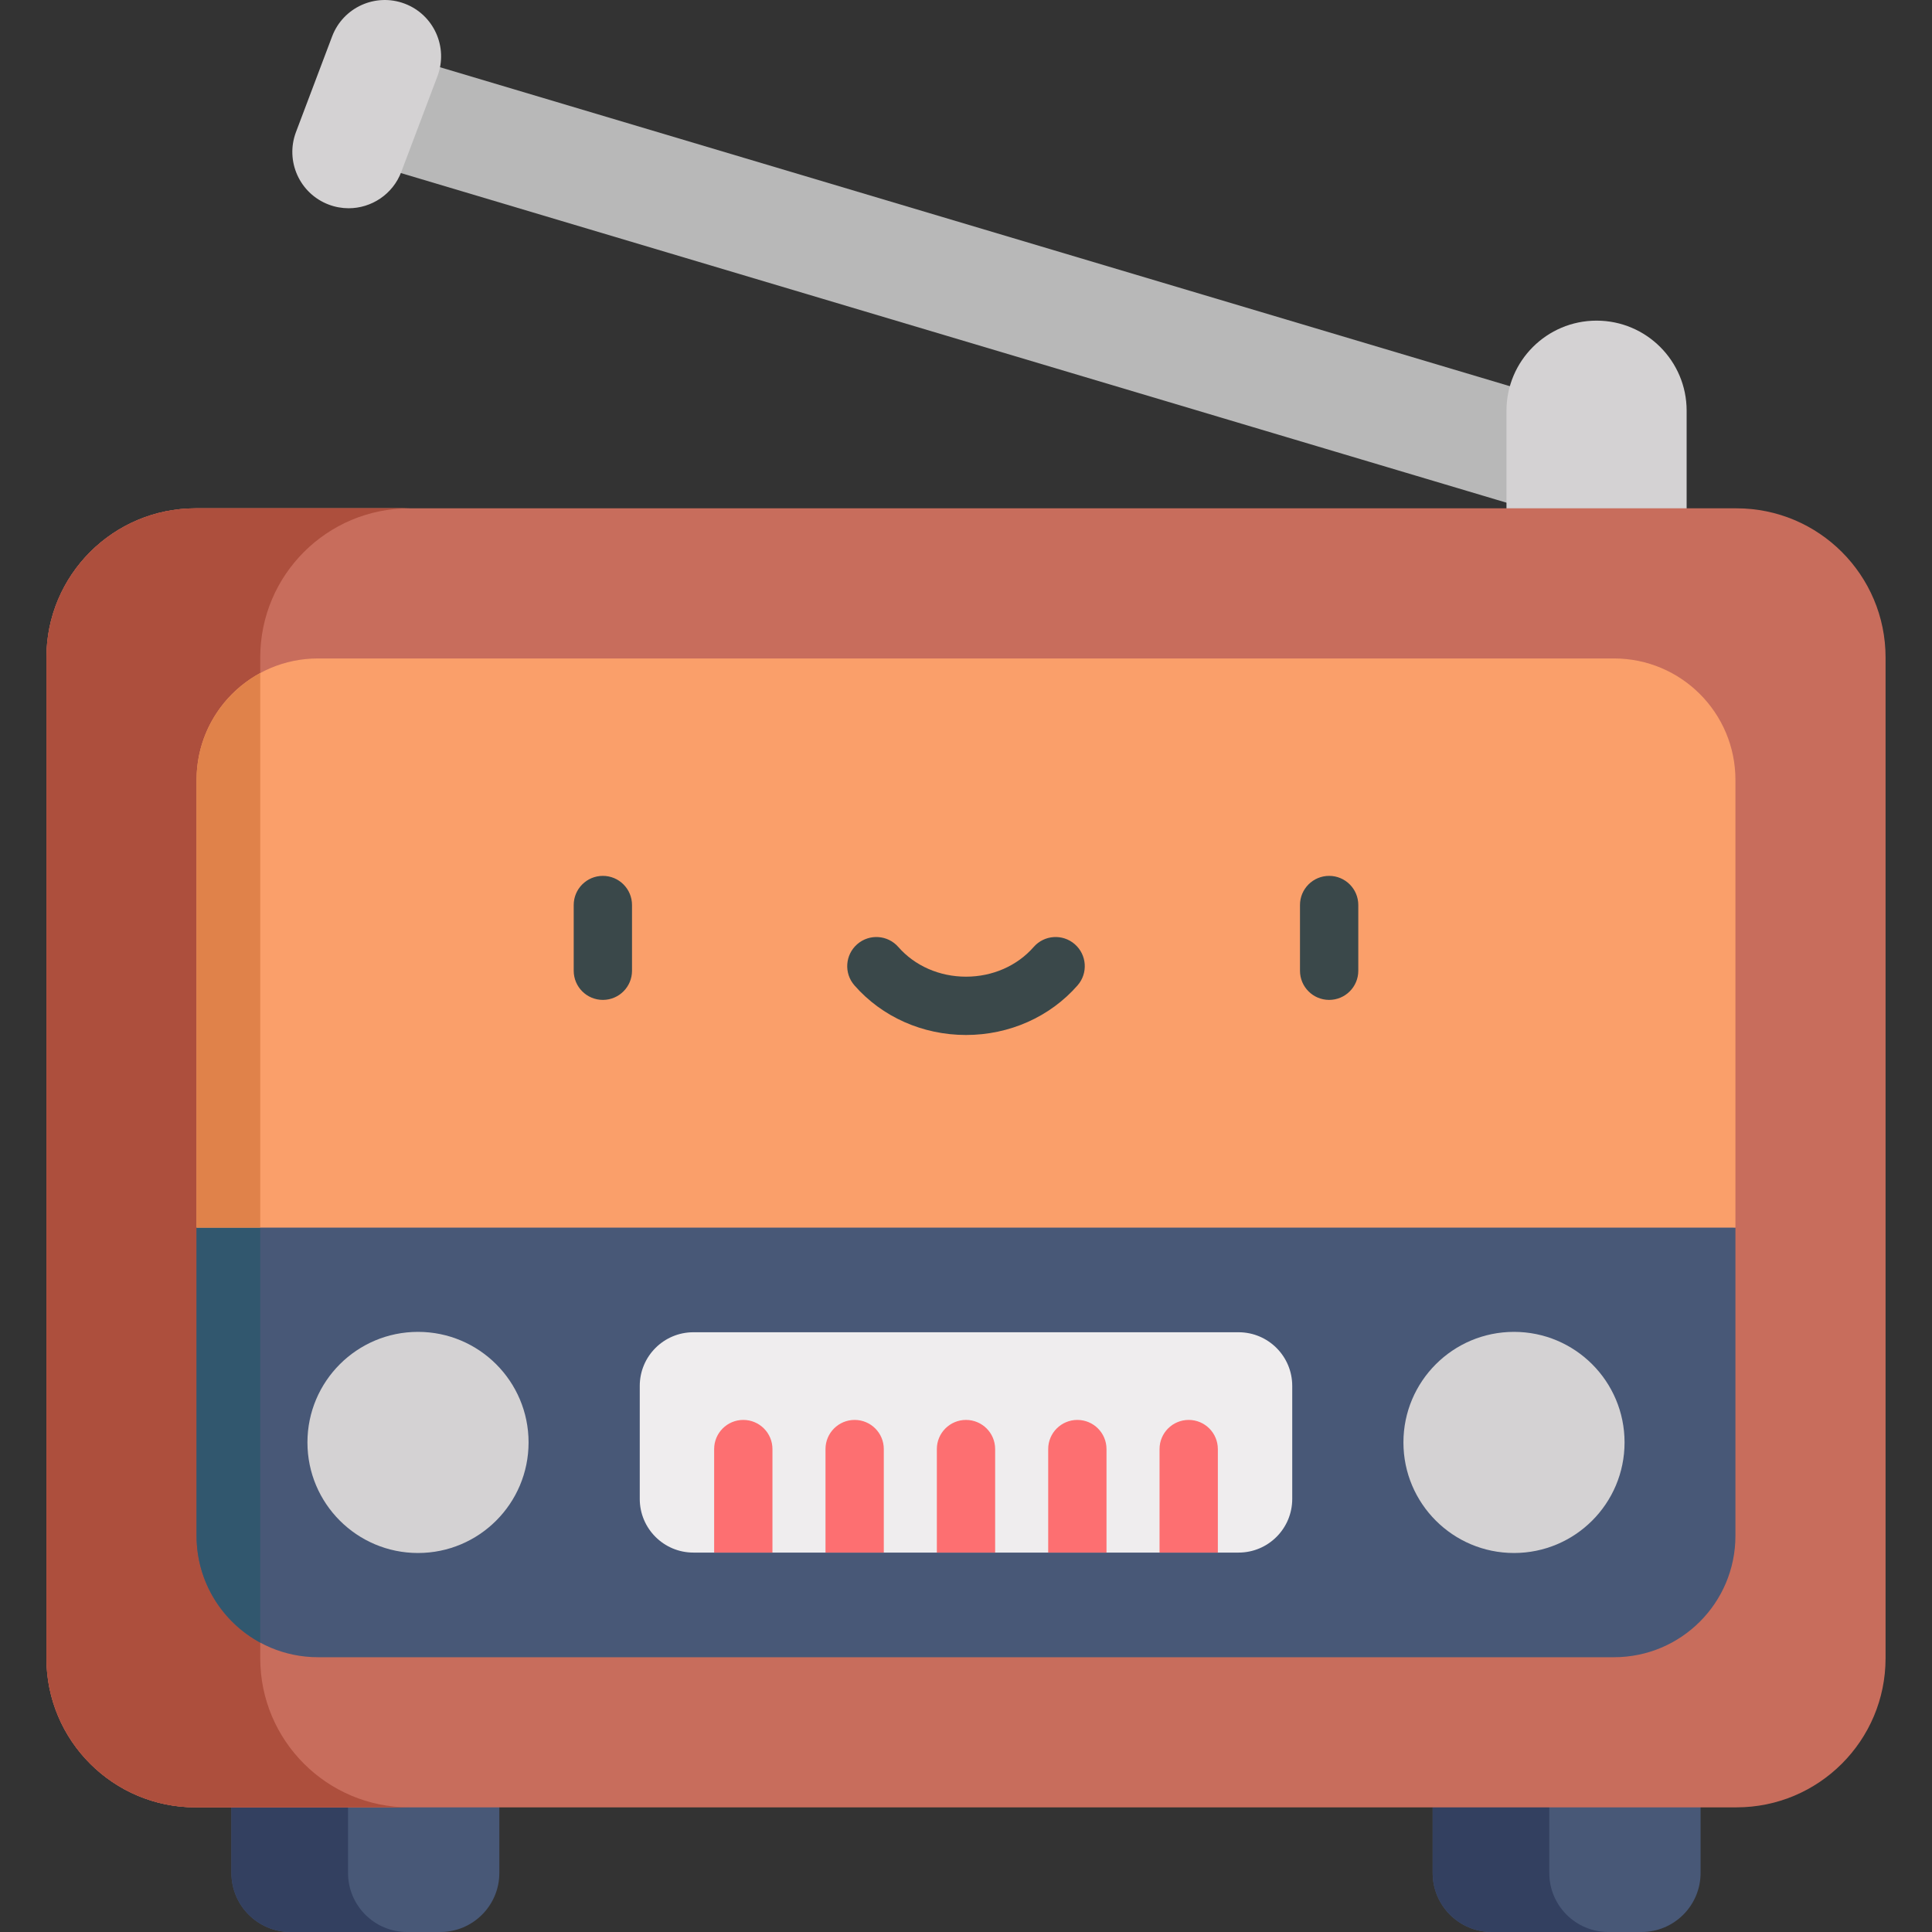 <?xml version="1.0" encoding="iso-8859-1"?>
<!-- Generator: Adobe Illustrator 19.0.0, SVG Export Plug-In . SVG Version: 6.00 Build 0)  -->
<svg version="1.1" id="Capa_1" xmlns="http://www.w3.org/2000/svg" xmlns:xlink="http://www.w3.org/1999/xlink" x="0px" y="0px"
	 viewBox="0 0 512.001 512.001" style="enable-background:new 0 0 512.001 512.001;" xml:space="preserve">
<rect x="0" y="0" width="512.001" height="512.001" fill="#333333" stroke="none"/>
<path style="fill:#B8B8B8;" d="M101.448,13.297l325.92,97.168c7.897,2.354,12.39,10.664,10.036,18.561
	c-1.931,6.474-7.865,10.661-14.293,10.661c-1.411,0-2.846-0.202-4.268-0.625L92.922,41.894L101.448,13.297z"/>
<path style="fill:#D4D2D3;" d="M423.105,84.973c-13.184,0-23.872,10.688-23.872,23.872v45.76h47.745v-45.76
	C446.978,95.661,436.289,84.973,423.105,84.973z"/>
<path style="fill:#485877;" d="M61.327,460.296v36.049c0,8.646,7.009,15.656,15.656,15.656h39.691
	c8.646,0,15.656-7.009,15.656-15.656v-36.049H61.327z"/>
<path style="fill:#334060;" d="M92.233,496.346v-36.049H61.327v36.049c0,8.647,7.009,15.656,15.656,15.656h30.905
	C99.242,512.001,92.233,504.992,92.233,496.346z"/>
<path style="fill:#485877;" d="M450.674,460.296v36.049c0,8.646-7.009,15.656-15.656,15.656h-39.691
	c-8.646,0-15.656-7.009-15.656-15.656v-36.049H450.674z"/>
<path style="fill:#334060;" d="M410.577,496.346v-36.049h-30.905v36.049c0,8.647,7.009,15.656,15.656,15.656h30.905
	C417.587,512.001,410.577,504.992,410.577,496.346z"/>
<g>
	<path style="fill:#C86D5C;" d="M460.175,134.71H51.826c-21.826,0-39.52,17.693-39.52,39.52v265.22
		c0,21.826,17.693,39.52,39.52,39.52h408.349c21.826,0,39.52-17.693,39.52-39.52V174.23
		C499.695,152.403,482.002,134.71,460.175,134.71z"/>
	<path style="fill:#C86D5C;" d="M68.966,439.45V174.23c0-21.826,17.693-39.52,39.52-39.52h-56.66
		c-21.826,0-39.52,17.693-39.52,39.52v265.22c0,21.826,17.693,39.52,39.52,39.52h56.66C86.659,478.969,68.966,461.276,68.966,439.45
		z"/>
</g>
<path style="fill:#AD4F3D;" d="M51.826,478.969h56.653c-21.823-0.004-39.513-17.696-39.513-39.52V174.23
	c0-21.826,17.693-39.52,39.52-39.52h-56.66c-21.826,0-39.52,17.693-39.52,39.52v265.22c0,6.138,1.4,11.95,3.897,17.133
	c0.277,0.576,0.569,1.145,0.873,1.704C23.768,470.606,36.82,478.969,51.826,478.969z"/>
<path style="fill:#485877;" d="M256.001,298.147L52.093,325.33v81.673c0,17.775,14.413,32.178,32.178,32.178h343.46
	c17.775,0,32.178-14.403,32.178-32.178V325.33L256.001,298.147z"/>
<path style="fill:#31576E;" d="M68.966,435.313V323.081l-16.873,2.25v81.673C52.093,419.236,58.919,429.87,68.966,435.313z"/>
<path style="fill:#FA9F6A;" d="M459.908,206.676V325.33H52.093V206.676c0-17.775,14.403-32.178,32.178-32.178h343.46
	C445.496,174.498,459.908,188.901,459.908,206.676z"/>
<path style="fill:#E0824A;" d="M52.093,206.676v118.655h16.873V178.364C58.917,183.806,52.093,194.443,52.093,206.676z"/>
<path style="fill:#EFEDEE;" d="M328.238,353.061H183.763c-7.853,0-14.22,6.367-14.22,14.22v29.951c0,7.853,6.367,14.22,14.22,14.22
	h144.474c7.853,0,14.22-6.367,14.22-14.22V367.28C342.456,359.427,336.091,353.061,328.238,353.061z"/>
<g>
	<circle style="fill:#D4D2D3;" cx="110.776" cy="382.26" r="29.301"/>
	<circle style="fill:#D4D2D3;" cx="401.225" cy="382.26" r="29.301"/>
</g>
<g>
	<path style="fill:#3A484A;" d="M159.765,264.984c-4.268,0-7.726-3.459-7.726-7.726v-17.417c0-4.267,3.458-7.726,7.726-7.726
		s7.726,3.459,7.726,7.726v17.417C167.492,261.526,164.032,264.984,159.765,264.984z"/>
	<path style="fill:#3A484A;" d="M352.237,264.984c-4.268,0-7.726-3.459-7.726-7.726v-17.417c0-4.267,3.458-7.726,7.726-7.726
		c4.268,0,7.726,3.459,7.726,7.726v17.417C359.963,261.526,356.504,264.984,352.237,264.984z"/>
	<path style="fill:#3A484A;" d="M256.001,274.282c-11.485,0-22.263-4.793-29.569-13.15c-2.809-3.213-2.481-8.094,0.731-10.902
		c3.214-2.808,8.094-2.482,10.902,0.731c4.371,5.001,10.909,7.867,17.935,7.867c7.028,0,13.565-2.867,17.934-7.867
		c2.809-3.213,7.691-3.541,10.902-0.732c3.213,2.808,3.542,7.689,0.733,10.902C278.266,269.488,267.488,274.282,256.001,274.282z"/>
</g>
<g>
	<path style="fill:#FD6F71;" d="M189.257,411.451V384.02c0-4.267,3.458-7.726,7.726-7.726c4.268,0,7.726,3.459,7.726,7.726v27.432
		H189.257z"/>
	<path style="fill:#FD6F71;" d="M218.766,411.451V384.02c0-4.267,3.458-7.726,7.726-7.726c4.268,0,7.726,3.459,7.726,7.726v27.432
		H218.766z"/>
	<path style="fill:#FD6F71;" d="M248.274,411.451V384.02c0-4.267,3.458-7.726,7.726-7.726c4.268,0,7.726,3.459,7.726,7.726v27.432
		H248.274z"/>
	<path style="fill:#FD6F71;" d="M277.783,411.451V384.02c0-4.267,3.458-7.726,7.726-7.726s7.726,3.459,7.726,7.726v27.432H277.783z"
		/>
	<path style="fill:#FD6F71;" d="M307.291,411.451V384.02c0-4.267,3.458-7.726,7.726-7.726s7.726,3.459,7.726,7.726v27.432H307.291z"
		/>
</g>
<path style="fill:#D4D2D3;" d="M92.393,55.189c-1.753,0-3.535-0.311-5.272-0.967c-7.708-2.912-11.595-11.523-8.682-19.231
	l9.577-25.34c2.913-7.708,11.524-11.596,19.231-8.682c7.708,2.912,11.595,11.523,8.682,19.231l-9.577,25.34
	C104.096,51.51,98.42,55.189,92.393,55.189z"/>
<g>
</g>
<g>
</g>
<g>
</g>
<g>
</g>
<g>
</g>
<g>
</g>
<g>
</g>
<g>
</g>
<g>
</g>
<g>
</g>
<g>
</g>
<g>
</g>
<g>
</g>
<g>
</g>
<g>
</g>
</svg>

